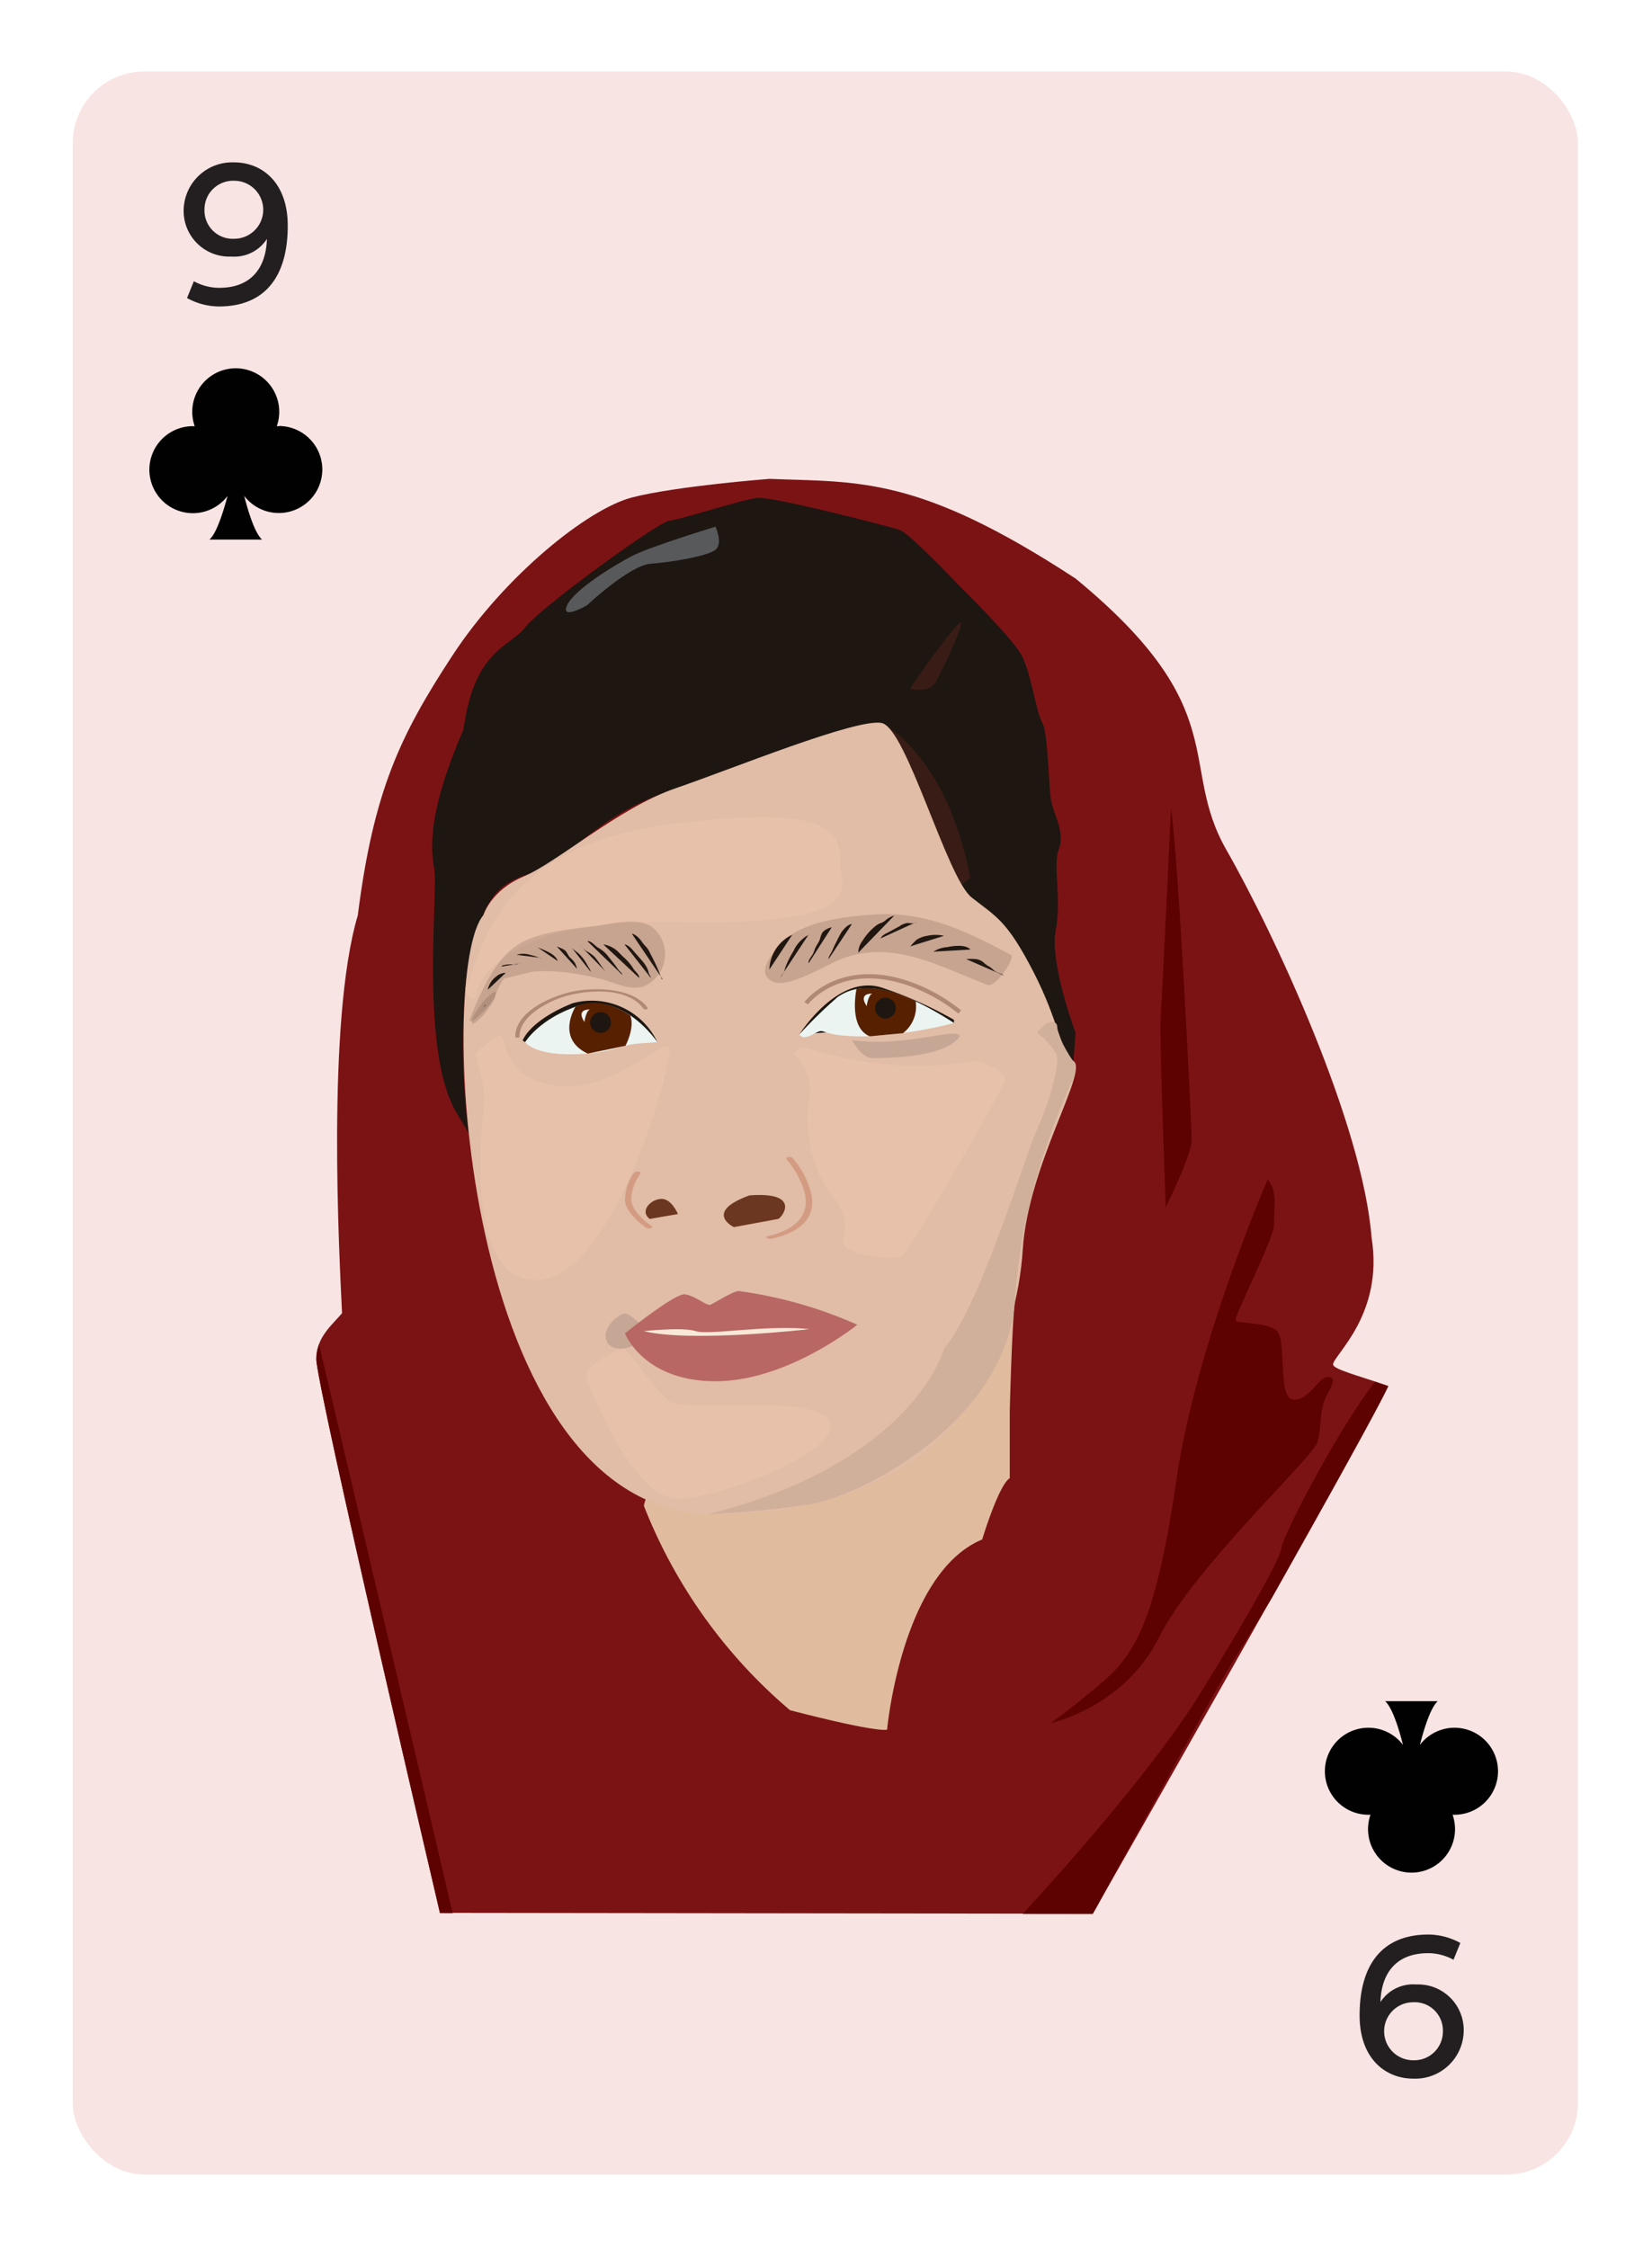 <svg id="Layer_1" data-name="Layer 1" xmlns="http://www.w3.org/2000/svg" viewBox="0 0 196 266.67"><defs><style>.cls-1{fill:#f8e4e3;}.cls-2{fill:#231f20;}.cls-3{fill:#010101;}.cls-4{fill:#7b1315;}.cls-5{fill:#1d1611;}.cls-6{fill:#381c15;}.cls-7{fill:#58595b;}.cls-8{fill:#5d0101;}.cls-9{fill:#e1bb9e;}.cls-10{fill:#e1bca6;}.cls-11{fill:#c6a694;}.cls-12{fill:#b86764;}.cls-13{fill:#6b3720;}.cls-14{fill:#d39c82;}.cls-15{fill:#ebf4f0;}.cls-16{fill:#572000;}.cls-17{fill:#b08874;}.cls-18{fill:none;stroke:#b08874;stroke-miterlimit:10;stroke-width:0.5px;}.cls-19{fill:#f8e8d7;}.cls-20{fill:#d0af9b;}.cls-21{fill:#e7c1aa;}.cls-22{opacity:0.15;}</style></defs><title>badbitchcards</title><rect class="cls-1" x="8.63" y="8.48" width="178.58" height="249.45" rx="8.5" ry="8.5"/><path class="cls-2" d="M23,33.36a6.32,6.32,0,0,0,3,.78c4,0,5.57-2.6,5.67-5.8a4.61,4.61,0,0,1-4.23,2.09,5.41,5.41,0,0,1-5.65-5.52,5.76,5.76,0,0,1,6-5.65c3.2,0,6.35,2.29,6.35,7.51,0,6-2.67,9.58-8.17,9.58a7.91,7.91,0,0,1-3.78-1Zm4.79-11.92a3.4,3.4,0,0,0-3.53,3.43,3.35,3.35,0,0,0,3.53,3.45,3.44,3.44,0,1,0,0-6.88Z"/><path class="cls-3" d="M33.08,50.55h-.24a5.16,5.16,0,1,0-9.74,0h-.24A5.16,5.16,0,1,0,27,58.82C26.41,61,25.66,63.28,24.85,64h6.24c-.81-.73-1.56-3-2.12-5.19a5.16,5.16,0,1,0,4.11-8.28ZM28.2,54s0,0,0,0Z"/><path class="cls-2" d="M172.45,232.45a6.32,6.32,0,0,0-3-.78c-4,0-5.57,2.6-5.67,5.8a4.61,4.61,0,0,1,4.23-2.09,5.41,5.41,0,0,1,5.65,5.52,5.75,5.75,0,0,1-6,5.65c-3.2,0-6.35-2.29-6.35-7.51,0-6,2.67-9.58,8.17-9.58a7.92,7.92,0,0,1,3.78,1Zm-4.79,11.92a3.4,3.4,0,0,0,3.53-3.43,3.35,3.35,0,0,0-3.53-3.45,3.44,3.44,0,1,0,0,6.88Z"/><path class="cls-3" d="M162.36,215.25h.24a5.16,5.16,0,1,0,9.74,0h.24a5.16,5.16,0,1,0-4.12-8.28c.56-2.18,1.31-4.46,2.12-5.19h-6.24c.81.73,1.56,3,2.12,5.19a5.16,5.16,0,1,0-4.11,8.28Zm4.87-3.45s0,0,0,0Z"/><path class="cls-4" d="M91.28,56.8c10.64.42,17.63-.42,36.34,11.83,18.92,15.57,12.07,22,17.88,32.17s16.19,32.6,17.23,46c1.45,9-4.36,13.79-4.57,15-.1.59,2.89,1.32,6.54,2.59-2.37,5.31-35.06,62.6-35.06,62.6l-77.45-.1s-14.67-62.59-14.67-65.7c0-2.62,2-4.14,3.06-5.43-.31-6.63-1.87-34.64,1.87-47.19,1.87-14.73,5-21.3,11.21-30.79S69.75,60.35,75,59,91.28,56.8,91.28,56.8Z"/><path class="cls-5" d="M113.88,69.55s-6-6.34-7.17-6.71-15.07-4-16.9-3.78-9,2.56-10.34,2.68S64.06,72.11,62.29,74.43,56.28,77,55,86.5c-4,9.27-4,13.66-3.49,16.47S49.83,124.12,54,131.71l1.61,2.69a77,77,0,0,1-.15-19.52c1.8-8,3.14-9.89,7.33-11.23s7.86-6.55,15.2-9.29,25.47-9,26.63-8.5,7.82,18.05,10,19.93,4.08,8.27,12.73,20.1l.26-3.38s-3.09-8.26-2.36-12.14-.37-7.8.37-9.63-.49-4-.86-5.51-.37-8.22-1.1-9.5-1.35-5.93-2.45-8S113.88,69.55,113.88,69.55Z"/><path class="cls-6" d="M108,81.72c.26-.7,5.06-7.35,5.9-7.87s-2.19,5.95-2.95,7.17S108,81.72,108,81.72Z"/><path class="cls-6" d="M104.59,85.77s7.64,3.47,10.55,18.34l-2.2,1.75Z"/><path class="cls-7" d="M69.64,71.8s5.05-4.76,7.59-4.94,6.74-.91,7.66-1.65,0-2.74,0-2.74S77.12,64.84,75,65.94s-6.88,4-7.72,5.85S69.64,71.8,69.64,71.8Z"/><path class="cls-8" d="M138.93,95.81s-1.07,23-1.23,25,.61,22.38.61,22.38,3.07-6.13,3.07-8S139.85,102.27,138.93,95.81Z"/><path class="cls-8" d="M150.38,139.95s-8.46,19.44-10.8,35.55-4.75,20.55-8.64,23.89-6.3,5-6.3,5,8.7-1.85,12.87-10.18,18.24-21.29,18.79-23.15.19-3.89,1.11-5.56,1-2.23,0-2.15-2.16,2.83-4,2.66-.75-7.07-1.91-8.15-4.66-.83-4.9-1.25,4.66-9.89,4.57-11.47S151.65,141.06,150.38,139.95Z"/><path class="cls-8" d="M145.81,197.83c.66-1.09,2.62-4.23,5.06-8.24,6.81-12.1,12.87-23,13.84-25.17l-1.58-.53c-4.21,5.41-10.86,18-11.1,19.76-.29,2.11-9,16.19-9,16.19-6.4,10.8-21.49,26.95-21.7,27.17h8.32l.47-.82C132.48,221.87,143.59,201.51,145.81,197.83Z"/><path class="cls-8" d="M53.7,226.93c-.55-2.5-12.25-52.19-15.84-67.46a4.86,4.86,0,0,0-.32,1.75c0,3.11,14.67,65.7,14.67,65.7Z"/><path class="cls-9" d="M76.39,178.6a61,61,0,0,0,17.34,24.25c10.79,2.79,11.52,2.3,11.52,2.3s1.7-18.55,11.28-22.55c0,0,1.94-6.43,3.27-7.27v-7.87s.28-11.39.66-13.29S79,166.41,76.39,178.6Z"/><path class="cls-10" d="M57.36,108.54s.84-2.93,4.81-4.6,11.28-8.15,18-10.45,21.52-8.36,24.45-7.73,7.73,18.39,10.66,20.69,4.18,2.72,7.31,8.78,3.13,9.4,4.81,10.66-5.43,12.33-6.06,22.36S115,179.6,84.73,179.6,51.72,115,57.36,108.54Z"/><path class="cls-11" d="M75.77,156.88s-1-1-1.59-1.08-2.79,1.61-2.24,3.17,2.93.89,3.11.61"/><path class="cls-12" d="M81.27,153.52c1.17.16,2.57,1.39,3,1.24s2.57-1.55,3.35-1.63a51.48,51.48,0,0,1,14.09,4s-8.25,6.7-16.82,6.7-10.74-5.68-10.74-5.68S80.1,153.36,81.27,153.52Z"/><path class="cls-13" d="M80.43,144s-.73-1.8-1.94-1.8-2.67,1.41-1.41,2.38"/><path class="cls-13" d="M87.07,145.55s-3.67-1.75,1.84-3.76c6.18-.47,3.93,2.58,3.42,2.79"/><path class="cls-5" d="M94.84,122.69s4.62-7.36,9.92-5.5a47.5,47.5,0,0,1,8.42,3.77v.38Z"/><path class="cls-14" d="M93.32,137.51a10.57,10.57,0,0,1,2,3.46c1.1,3.26-1.22,5-4.23,5.65-.47.1.12.38.38.32,2.71-.58,5.44-2,4.8-5.24A10,10,0,0,0,94,137.32c-.15-.18-.88-.07-.65.19Z"/><path class="cls-14" d="M75.24,139.08a5.72,5.72,0,0,0-1.09,3.31c.11,1.31,1.55,2.56,2.56,3.26.19.13.91,0,.65-.19-1.08-.74-2.49-2-2.47-3.35A5.93,5.93,0,0,1,76,139.18c.14-.22-.58-.32-.72-.1Z"/><path class="cls-15" d="M94.84,122.69a56.19,56.19,0,0,1,4.59-4.47c1.32-.81,4.47-2.89,13.76,3.12a50.8,50.8,0,0,1-10.78,1.59c-4.79,0-4.53-.91-5.34-.55S95.34,123.45,94.84,122.69Z"/><path class="cls-5" d="M78,123.62A8.62,8.62,0,0,0,67.93,119c-5.14,2.06-5.92,4.42-5.92,4.42l.28.18S75.17,120.47,78,123.62Z"/><path class="cls-15" d="M78,123.62s-3.85-5.81-9.21-4.38c-4.83,1.55-6.49,4.38-6.49,4.38s1.06,1.51,5.66,1.43,5.61-1.13,7.82-1.28Z"/><path class="cls-16" d="M68.27,119.42s-2.37,3.75,1.46,5.55l4.48-.93s1.14-2.13.57-3.58C74.79,120.46,71.39,117.9,68.27,119.42Z"/><path class="cls-16" d="M101.62,117.31s-1,4.57,1.58,5.61l3.93-.37a4,4,0,0,0,1.51-3.77S104.6,116.66,101.62,117.31Z"/><circle class="cls-5" cx="71.25" cy="121.28" r="1.23"/><circle class="cls-5" cx="105.05" cy="119.58" r="1.23"/><path class="cls-17" d="M76.84,119.55c-1.69-2.39-6.1-2.44-8.59-2s-7.09,2.31-7.12,5.4c0,.17.5.18.5,0,0-2.34,3.07-3.95,4.87-4.6,2.59-.94,7.9-1.45,9.85,1.3.1.14.58.07.48-.07Z"/><path class="cls-18" d="M95.65,119c.17-.26,4.8-5.94,14.16-1.53a21.29,21.29,0,0,1,4.06,2.56"/><path class="cls-5" d="M78.61,116.14l-.1,0a20.24,20.24,0,0,0-1.34-3,3.18,3.18,0,0,0-.46-.78,5.41,5.41,0,0,1-.61-.73c-.19-.29-.75-.87-1.13-.87"/><path class="cls-5" d="M77.22,116c0-.19-.16-.33-.22-.5s-.08-.34-.15-.5a3.82,3.82,0,0,0-.63-1c-.3-.33-.59-.68-.88-1s-.64-.86-1.26-1"/><path class="cls-5" d="M75.84,116c0-.42-.41-.71-.63-1a6.11,6.11,0,0,0-1.1-1.36c-.37-.31-.68-.7-1.06-1a3.44,3.44,0,0,0-1.48-.63"/><path class="cls-5" d="M73.84,115.64c0-.2-.38-.47-.5-.65-.4-.62-.87-1.15-1.32-1.73a3.94,3.94,0,0,0-1.11-.88c-.32-.22-.81-.81-1.22-.75"/><path class="cls-5" d="M72,115.39c-.56-.58-.92-1.26-1.43-1.87a3.85,3.85,0,0,0-1-.71,5.91,5.91,0,0,1-.88-.81"/><path class="cls-5" d="M70.07,115.26c0-.18-.13-.35-.22-.5s-.3-.55-.47-.8a5.52,5.52,0,0,0-.63-.77c-.29-.29-.69-.51-.95-.82"/><path class="cls-5" d="M68.44,114.89c0-.17-.14-.47-.21-.63a2.79,2.79,0,0,0-.6-.68c-.27-.28-.36-.71-.69-.92a6,6,0,0,0-.88-.4"/><path class="cls-5" d="M66.18,114c-.29-.89-1.63-1.3-2.39-1.63"/><path class="cls-5" d="M64.3,113.63a1.1,1.1,0,0,1-.56-.13,7.71,7.71,0,0,0-.88-.25,2.87,2.87,0,0,0-.92-.12,3.54,3.54,0,0,0-.65.12"/><path class="cls-5" d="M61.78,114.26c-.2,0-.32.1-.5.13a2.66,2.66,0,0,1-.47,0,3.56,3.56,0,0,0-1.27.15l0,.1"/><path class="cls-5" d="M60,115.39a1.8,1.8,0,0,0-1.13.44,2.62,2.62,0,0,0-1,1.57"/><path class="cls-5" d="M57.64,119.15c-.2.07-.21.34-.38.5"/><path class="cls-5" d="M91.28,115A4.75,4.75,0,0,1,94,110.87"/><path class="cls-5" d="M92.54,116a2.69,2.69,0,0,0,.63-1.25,12.33,12.33,0,0,1,1-2,3.77,3.77,0,0,1,.94-1.28c.23-.18.53-.51.83-.52l0-.1"/><path class="cls-5" d="M95.93,114.26c-.07-.36.35-.8.51-1.1s.18-.49.3-.74.31-.53.45-.8.2-.85.49-1.13a2.17,2.17,0,0,1,1-.5"/><path class="cls-5" d="M98.31,113.76c-.06-.2.28-.69.37-.88.2-.4.35-.82.58-1.21a11.37,11.37,0,0,1,.61-1.16c.26-.33.74-.89,1.2-.9"/><path class="cls-5" d="M101.83,113a2.36,2.36,0,0,1,.5-1.41,6.77,6.77,0,0,1,1.51-1.72,1.9,1.9,0,0,1,.65-.38,1.78,1.78,0,0,0,.6-.35,2.52,2.52,0,0,1,1-.53"/><path class="cls-5" d="M104.34,111.37c.16,0,.19-.19.3-.31a1.94,1.94,0,0,1,.57-.38c.51-.26,1-.55,1.52-.82a2.11,2.11,0,0,1,.9-.38c.32,0,.85.12,1.1-.12"/><path class="cls-5" d="M108,112.25a10,10,0,0,1,.72-.76A3.13,3.13,0,0,1,110,111a4.47,4.47,0,0,1,2,0"/><path class="cls-5" d="M110.74,112.88a3.48,3.48,0,0,1,1.65-.54c.7-.16,2.22-.34,2.74.29"/><path class="cls-5" d="M114.63,113.76a6.56,6.56,0,0,1,1.12,0,1.69,1.69,0,0,1,.92.38,2.81,2.81,0,0,0,.65.48c.36.19.57.53,1,.72.17.08.33.12.51.19s.23.18.37.22"/><path class="cls-19" d="M76.39,157.89c-.13,0,4.64-.51,6.16,0s8.56-.79,13.48-.24C96,157.66,82,159.27,76.39,157.89Z"/><path class="cls-20" d="M84.09,179.59C108.48,173.4,112,160,112,160c4.47-5.48,9.45-22.53,11.09-26.14s2.62-7.86,2.29-8.8a10,10,0,0,0-2.29-2.55s1.15-1.68,2-1.23-.87.41,2.23,4.61c0,0,.53.35.09,1.77s-6,12-7,26.51S102.07,177.51,96,178.44,84.09,179.59,84.09,179.59Z"/><path class="cls-11" d="M101.08,123.38s1.16,2.12,2.39,2.12,8.59.06,10.4-2.58C113.57,121.76,107.68,124.25,101.08,123.38Z"/><path class="cls-21" d="M94.23,125.06a5.8,5.8,0,0,1,1.8,5.15c-.57,3.13,0,8.24,2.66,11.54s.94,5,1.52,6,5.79,2,6.84,1.16,11.8-19.35,12.1-20.63-2.48-2.43-3.53-2.43a41.44,41.44,0,0,1-19.7-1.51S94.51,124,94.23,125.06Z"/><path class="cls-21" d="M56.4,125.06c.26-.2,2.46-2.64,3.13-2.14s.08,4.95,6.53,5.87,12.86-5.79,13.39-4.53S73,151.57,63.79,151.83s-6.46-19.51-6.34-21.21S56.4,125.06,56.4,125.06Z"/><path class="cls-21" d="M71.25,167.37s4.42,10.41,9.18,10.41,19.51-5.61,18-9.12-17.09-1.05-19-2.46-4.83-6.32-5.63-6.2-3.74,1.75-4.14,2.69S71.25,167.37,71.25,167.37Z"/><path class="cls-21" d="M56.4,118.35s.63-9.5,24-9,19.26-4.18,19.26-7.23S99.16,95,78.61,97.9,57,114,55.22,117.21C55.83,119.15,56.4,118.35,56.4,118.35Z"/><path class="cls-15" d="M69.34,121.22s.16-1.32.66-1.48C70,119.74,68.27,119.61,69.34,121.22Z"/><path class="cls-15" d="M102.83,119.34s.16-1.32.66-1.48C103.49,117.86,101.75,117.73,102.83,119.34Z"/><path class="cls-20" d="M123.09,122.51s1.15-1.68,2-1.23-.56.31,2.23,4.61"/><g class="cls-22"><path class="cls-6" d="M92.4,113.93c.87-1,5.85-1.44,7.19-1.62a22.1,22.1,0,0,1,5.41-.18c4.4.48,8.36,2.65,12.18,4.71l2.77-3.55c-4-1.53-9.14-4.67-13.6-4.33-2.3.17-12.18,5.33-12.68,2.8l-1.76,2.82c.54-.51,3-.48,3.6-.55l2.18-3.52-1.3.73c-.76.42-3,3.9-1.93,3.42a25.37,25.37,0,0,1,9.77-2.32c1.15-.05,2.95-3.63,2.43-3.61a26.7,26.7,0,0,0-10.27,2.51l-1.93,3.42,1.3-.73c.55-.31,2.92-3.61,2.18-3.52-2.58.31-4.31.27-6,2.36-.85,1.06-2.06,2.9-.18,3.69s6.43-2.12,8.13-2.75c6.13-2.28,11.53.92,17.28,3.11.95.36,3.36-3.23,2.77-3.55-5.11-2.76-10.18-5.2-16.13-4.8-3.72.25-9,.79-11.57,3.81-1.08,1.26-1.89,4,.15,1.63Z"/></g><g class="cls-22"><path class="cls-6" d="M56,121.07v.23c0,.54,1.3-.84,1.37-.92a10.49,10.49,0,0,0,1-1.39,2.22,2.22,0,0,0,.44-1v-.23c0-.54-1.3.84-1.37.92a10.49,10.49,0,0,0-1,1.39,2.22,2.22,0,0,0-.44,1Z"/></g><g class="cls-22"><path class="cls-6" d="M58.55,118.58c1-2.47,1.39-3.29,3.9-4.07a35.63,35.63,0,0,1,6-1.08c3.71-.47,6.84-1.19,7.82,3.21L78,113.82c-.27.25-7-2-8.4-2.13A17.47,17.47,0,0,0,61,112.78c-.84.32-2.67,3.62-2.17,3.52,4.8-1,11.46-3.59,16-.82.83.51,3.4-3.16,2.77-3.55-4.74-2.9-11.35-.25-16.35.75l-2.17,3.52c4-1.55,8-1.08,12-.14,1.69.39,3.84,1.63,5.5.84a4.15,4.15,0,0,0,1.3-6.46c-1.64-1.89-5-.9-7.11-.62-2.74.35-6.1.61-8.59,1.82-3.29,1.6-5,5.78-6.32,8.93-.78,1.88,2.29-1.2,2.62-2Z"/></g></svg>
